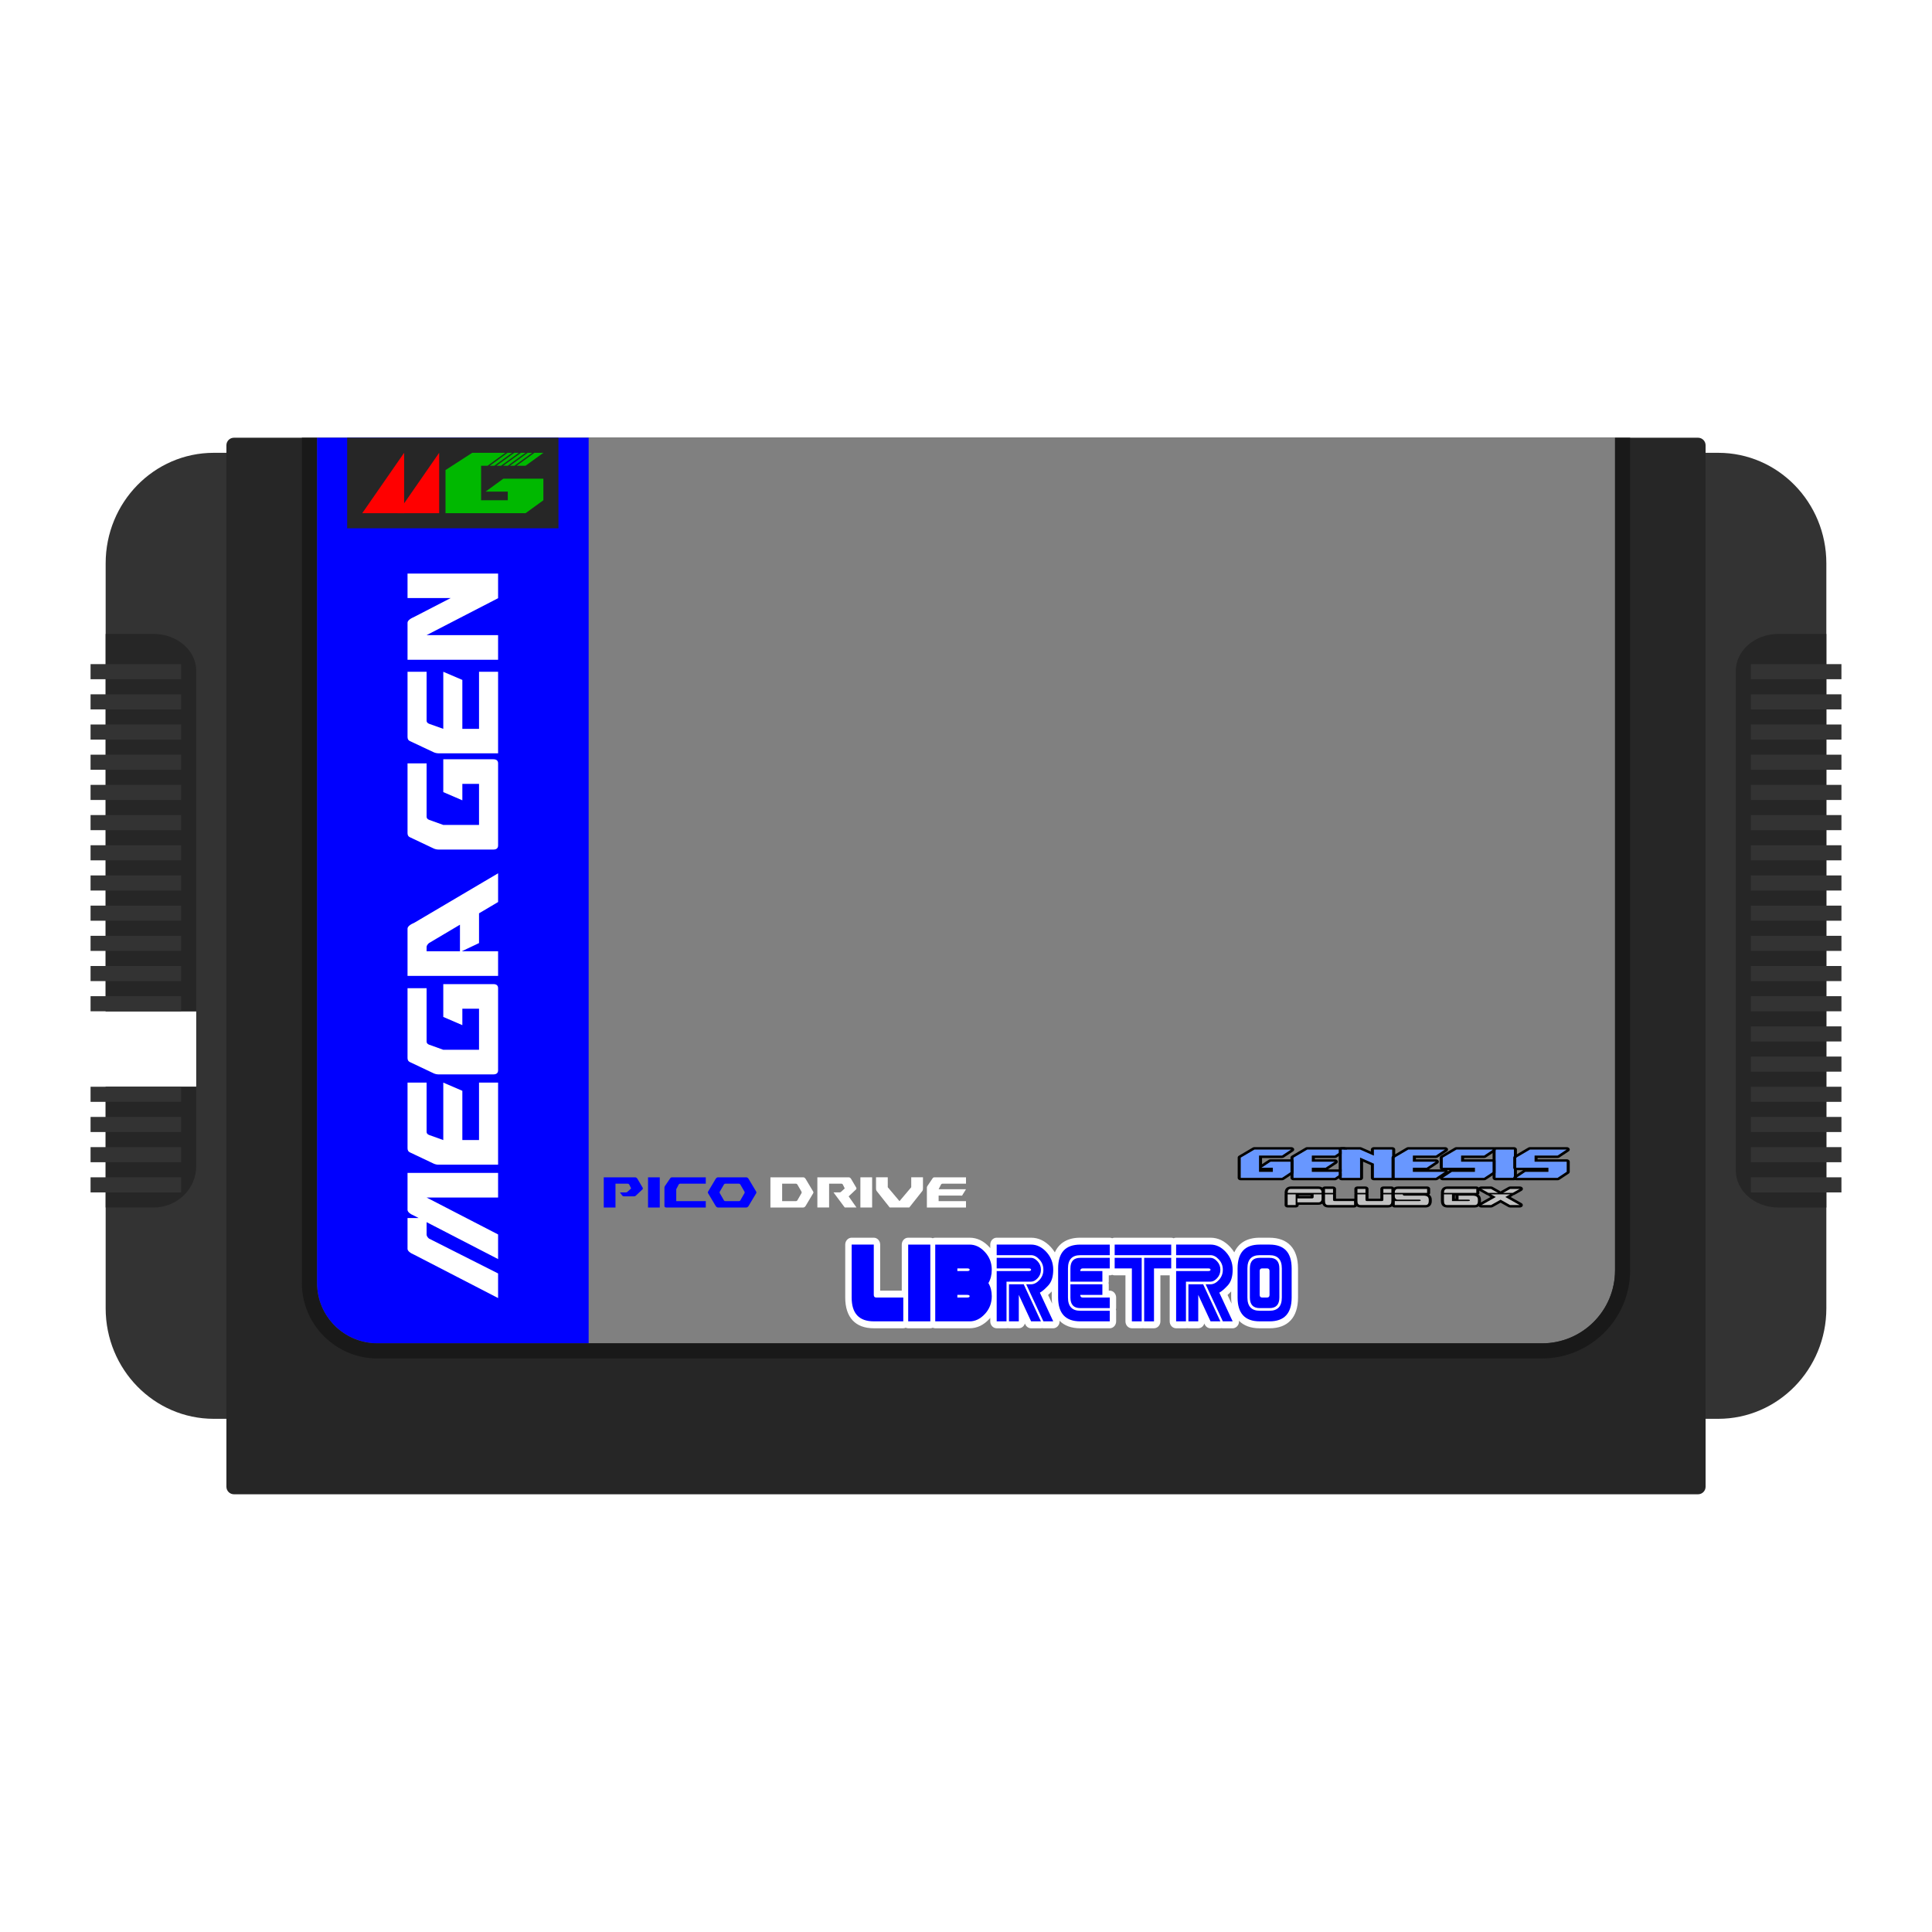 <?xml version="1.0" encoding="UTF-8" standalone="no"?>
<svg
   xmlns:dc="http://purl.org/dc/elements/1.1/"
   xmlns:cc="http://creativecommons.org/ns#"
   xmlns:rdf="http://www.w3.org/1999/02/22-rdf-syntax-ns#"
   xmlns:svg="http://www.w3.org/2000/svg"
   xmlns="http://www.w3.org/2000/svg"
   xmlns:sodipodi="http://sodipodi.sourceforge.net/DTD/sodipodi-0.dtd"
   xmlns:inkscape="http://www.inkscape.org/namespaces/inkscape"
   viewBox="0 0 341.333 341.333"
   height="341.333"
   width="341.333"
   xml:space="preserve"
   id="svg2"
   version="1.1"
   sodipodi:docname="Sega - Mega Drive - Genesis-content (J).svg"
   inkscape:version="0.92.2 (5c3e80d, 2017-08-06)"><sodipodi:namedview
     pagecolor="#ffffff"
     bordercolor="#666666"
     borderopacity="1"
     objecttolerance="10"
     gridtolerance="10"
     guidetolerance="10"
     inkscape:pageopacity="0"
     inkscape:pageshadow="2"
     inkscape:window-width="1024"
     inkscape:window-height="705"
     id="namedview187"
     showgrid="false"
     inkscape:pagecheckerboard="true"
     inkscape:zoom="0.69140623"
     inkscape:cx="170.66667"
     inkscape:cy="170.66667"
     inkscape:window-x="-8"
     inkscape:window-y="-8"
     inkscape:window-maximized="1"
     inkscape:current-layer="svg2" /><defs
     id="defs6"><clipPath
       id="clipPath18"
       clipPathUnits="userSpaceOnUse"><path
         id="path16"
         d="M 0,256 H 256 V 0 H 0 Z" /></clipPath><clipPath
       id="clipPath26"
       clipPathUnits="userSpaceOnUse"><path
         id="path24"
         d="M 4,206 H 252 V 50 H 4 Z" /></clipPath></defs><path
     id="path38"
     style="fill:#333333;fill-opacity:1;fill-rule:nonzero;stroke:none;stroke-width:1.333"
     d="M 303.567,80 H 37.766 c -10.548,0 -19.099,8.741 -19.099,19.524 v 79.143 h 16 V 192 h -16 v 39.143 c 0,10.783 8.551,19.524 19.099,19.524 H 303.567 c 10.548,0 19.1,-8.741 19.1,-19.524 V 99.524 c 0,-10.783 -8.552,-19.524 -19.1,-19.524"
     inkscape:connector-curvature="0" /><path
     id="path42"
     style="fill:#262626;fill-opacity:1;fill-rule:nonzero;stroke:none;stroke-width:1.333"
     d="M 300,264 H 41.333 c -0.736,0 -1.333,-0.597 -1.333,-1.333 V 78.667 c 0,-0.736 0.597,-1.333 1.333,-1.333 h 258.667 c 0.736,0 1.333,0.597 1.333,1.333 V 262.667 c 0,0.736 -0.597,1.333 -1.333,1.333"
     inkscape:connector-curvature="0" /><path
     id="path46"
     style="fill:#808080;fill-opacity:1;fill-rule:nonzero;stroke:none;stroke-width:1.333"
     d="M 272.437,237.333 H 66.667 c -5.892,0 -10.667,-4.776 -10.667,-10.667 V 77.333 H 285.334 V 224.436 c 0,7.123 -5.775,12.897 -12.897,12.897"
     inkscape:connector-curvature="0" /><path
     id="path50"
     style="fill:#262626;fill-opacity:1;fill-rule:nonzero;stroke:none;stroke-width:1.333"
     d="m 322.667,112 h -8.471 c -4.159,0 -7.529,2.935 -7.529,6.556 v 88.221 c 0,3.621 3.371,6.556 7.529,6.556 h 8.471 z"
     inkscape:connector-curvature="0" /><path
     inkscape:connector-curvature="0"
     d="m 325.333,120 h -16 v -2.667 h 16 z"
     style="fill:#333333;fill-opacity:1;fill-rule:nonzero;stroke:none;stroke-width:1.333"
     id="path52" /><path
     inkscape:connector-curvature="0"
     d="m 325.333,125.333 h -16 v -2.667 h 16 z"
     style="fill:#333333;fill-opacity:1;fill-rule:nonzero;stroke:none;stroke-width:1.333"
     id="path54" /><path
     inkscape:connector-curvature="0"
     d="m 325.333,130.667 h -16 V 128 h 16 z"
     style="fill:#333333;fill-opacity:1;fill-rule:nonzero;stroke:none;stroke-width:1.333"
     id="path56" /><path
     inkscape:connector-curvature="0"
     d="m 325.333,136 h -16 v -2.667 h 16 z"
     style="fill:#333333;fill-opacity:1;fill-rule:nonzero;stroke:none;stroke-width:1.333"
     id="path58" /><path
     inkscape:connector-curvature="0"
     d="m 325.333,141.333 h -16 v -2.667 h 16 z"
     style="fill:#333333;fill-opacity:1;fill-rule:nonzero;stroke:none;stroke-width:1.333"
     id="path60" /><path
     inkscape:connector-curvature="0"
     d="m 325.333,146.667 h -16 V 144 h 16 z"
     style="fill:#333333;fill-opacity:1;fill-rule:nonzero;stroke:none;stroke-width:1.333"
     id="path62" /><path
     inkscape:connector-curvature="0"
     d="m 325.333,152 h -16 v -2.667 h 16 z"
     style="fill:#333333;fill-opacity:1;fill-rule:nonzero;stroke:none;stroke-width:1.333"
     id="path64" /><path
     inkscape:connector-curvature="0"
     d="m 325.333,157.333 h -16 v -2.667 h 16 z"
     style="fill:#333333;fill-opacity:1;fill-rule:nonzero;stroke:none;stroke-width:1.333"
     id="path66" /><path
     inkscape:connector-curvature="0"
     d="m 325.333,162.667 h -16 V 160 h 16 z"
     style="fill:#333333;fill-opacity:1;fill-rule:nonzero;stroke:none;stroke-width:1.333"
     id="path68" /><path
     inkscape:connector-curvature="0"
     d="m 325.333,168 h -16 v -2.667 h 16 z"
     style="fill:#333333;fill-opacity:1;fill-rule:nonzero;stroke:none;stroke-width:1.333"
     id="path70" /><path
     inkscape:connector-curvature="0"
     d="m 325.333,173.333 h -16 v -2.667 h 16 z"
     style="fill:#333333;fill-opacity:1;fill-rule:nonzero;stroke:none;stroke-width:1.333"
     id="path72" /><path
     inkscape:connector-curvature="0"
     d="m 325.333,178.667 h -16 V 176 h 16 z"
     style="fill:#333333;fill-opacity:1;fill-rule:nonzero;stroke:none;stroke-width:1.333"
     id="path74" /><path
     inkscape:connector-curvature="0"
     d="m 325.333,184 h -16 v -2.667 h 16 z"
     style="fill:#333333;fill-opacity:1;fill-rule:nonzero;stroke:none;stroke-width:1.333"
     id="path76" /><path
     inkscape:connector-curvature="0"
     d="m 325.333,189.333 h -16 v -2.667 h 16 z"
     style="fill:#333333;fill-opacity:1;fill-rule:nonzero;stroke:none;stroke-width:1.333"
     id="path78" /><path
     inkscape:connector-curvature="0"
     d="m 325.333,194.667 h -16 V 192 h 16 z"
     style="fill:#333333;fill-opacity:1;fill-rule:nonzero;stroke:none;stroke-width:1.333"
     id="path80" /><path
     inkscape:connector-curvature="0"
     d="m 325.333,200 h -16 v -2.667 h 16 z"
     style="fill:#333333;fill-opacity:1;fill-rule:nonzero;stroke:none;stroke-width:1.333"
     id="path82" /><path
     inkscape:connector-curvature="0"
     d="m 325.333,205.333 h -16 v -2.667 h 16 z"
     style="fill:#333333;fill-opacity:1;fill-rule:nonzero;stroke:none;stroke-width:1.333"
     id="path84" /><path
     inkscape:connector-curvature="0"
     d="m 325.333,210.667 h -16 V 208 h 16 z"
     style="fill:#333333;fill-opacity:1;fill-rule:nonzero;stroke:none;stroke-width:1.333"
     id="path86" /><path
     id="path90"
     style="fill:#262626;fill-opacity:1;fill-rule:nonzero;stroke:none;stroke-width:1.333"
     d="M 34.667,178.667 V 118.52 c 0,-3.601 -3.371,-6.52 -7.529,-6.52 h -8.471 v 66.667 z"
     inkscape:connector-curvature="0" /><path
     id="path94"
     style="fill:#262626;fill-opacity:1;fill-rule:nonzero;stroke:none;stroke-width:1.333"
     d="m 18.667,192 v 21.333 h 8.471 c 4.159,0 7.529,-3.269 7.529,-7.301 V 192 Z"
     inkscape:connector-curvature="0" /><path
     inkscape:connector-curvature="0"
     d="M 32,120 H 16 v -2.667 h 16 z"
     style="fill:#333333;fill-opacity:1;fill-rule:nonzero;stroke:none;stroke-width:1.333"
     id="path96" /><path
     inkscape:connector-curvature="0"
     d="M 32,125.333 H 16 v -2.667 h 16 z"
     style="fill:#333333;fill-opacity:1;fill-rule:nonzero;stroke:none;stroke-width:1.333"
     id="path98" /><path
     inkscape:connector-curvature="0"
     d="M 32,130.667 H 16 V 128 h 16 z"
     style="fill:#333333;fill-opacity:1;fill-rule:nonzero;stroke:none;stroke-width:1.333"
     id="path100" /><path
     inkscape:connector-curvature="0"
     d="M 32,136 H 16 v -2.667 h 16 z"
     style="fill:#333333;fill-opacity:1;fill-rule:nonzero;stroke:none;stroke-width:1.333"
     id="path102" /><path
     inkscape:connector-curvature="0"
     d="M 32,141.333 H 16 v -2.667 h 16 z"
     style="fill:#333333;fill-opacity:1;fill-rule:nonzero;stroke:none;stroke-width:1.333"
     id="path104" /><path
     inkscape:connector-curvature="0"
     d="M 32,146.667 H 16 V 144 h 16 z"
     style="fill:#333333;fill-opacity:1;fill-rule:nonzero;stroke:none;stroke-width:1.333"
     id="path106" /><path
     inkscape:connector-curvature="0"
     d="M 32,152 H 16 v -2.667 h 16 z"
     style="fill:#333333;fill-opacity:1;fill-rule:nonzero;stroke:none;stroke-width:1.333"
     id="path108" /><path
     inkscape:connector-curvature="0"
     d="M 32,157.333 H 16 v -2.667 h 16 z"
     style="fill:#333333;fill-opacity:1;fill-rule:nonzero;stroke:none;stroke-width:1.333"
     id="path110" /><path
     inkscape:connector-curvature="0"
     d="M 32,162.667 H 16 V 160 h 16 z"
     style="fill:#333333;fill-opacity:1;fill-rule:nonzero;stroke:none;stroke-width:1.333"
     id="path112" /><path
     inkscape:connector-curvature="0"
     d="M 32,168 H 16 v -2.667 h 16 z"
     style="fill:#333333;fill-opacity:1;fill-rule:nonzero;stroke:none;stroke-width:1.333"
     id="path114" /><path
     inkscape:connector-curvature="0"
     d="M 32,173.333 H 16 v -2.667 h 16 z"
     style="fill:#333333;fill-opacity:1;fill-rule:nonzero;stroke:none;stroke-width:1.333"
     id="path116" /><path
     inkscape:connector-curvature="0"
     d="M 32,178.667 H 16 V 176 h 16 z"
     style="fill:#333333;fill-opacity:1;fill-rule:nonzero;stroke:none;stroke-width:1.333"
     id="path118" /><path
     inkscape:connector-curvature="0"
     d="M 32,194.667 H 16 V 192 h 16 z"
     style="fill:#333333;fill-opacity:1;fill-rule:nonzero;stroke:none;stroke-width:1.333"
     id="path120" /><path
     inkscape:connector-curvature="0"
     d="M 32,200 H 16 v -2.667 h 16 z"
     style="fill:#333333;fill-opacity:1;fill-rule:nonzero;stroke:none;stroke-width:1.333"
     id="path122" /><path
     inkscape:connector-curvature="0"
     d="M 32,205.333 H 16 v -2.667 h 16 z"
     style="fill:#333333;fill-opacity:1;fill-rule:nonzero;stroke:none;stroke-width:1.333"
     id="path124" /><path
     inkscape:connector-curvature="0"
     d="M 32,210.667 H 16 V 208 h 16 z"
     style="fill:#333333;fill-opacity:1;fill-rule:nonzero;stroke:none;stroke-width:1.333"
     id="path126" /><path
     id="path130"
     style="fill:#0000ff;fill-opacity:1;fill-rule:nonzero;stroke:none;stroke-width:1.333"
     d="M 104,237.333 H 66.667 c -5.891,0 -10.667,-4.776 -10.667,-10.667 V 77.333 H 104 Z"
     inkscape:connector-curvature="0" /><path
     id="path134"
     style="fill:#ffffff;fill-opacity:1;fill-rule:nonzero;stroke:none;stroke-width:1.333"
     d="m 185.812,228.16 v 1.079 c 0,0.38 0.031,0.732 0.072,1.075 l -0.711,-1.525 c 0.201,-0.176 0.419,-0.4 0.639,-0.628 m 31.701,0 v 1.079 c 0,0.38 0.031,0.732 0.073,1.075 l -0.711,-1.525 c 0.2,-0.176 0.419,-0.4 0.637,-0.628 m 6.779,-9.493 h -1.737 c -2.215,0 -3.732,0.915 -4.487,2.592 -0.197,-0.324 -0.427,-0.632 -0.695,-0.923 -1.023,-1.108 -2.201,-1.669 -3.504,-1.669 h -6.079 c -0.155,0 -0.301,0.035 -0.435,0.095 -0.135,-0.06 -0.28,-0.095 -0.435,-0.095 h -9.988 c -0.155,0 -0.3,0.035 -0.435,0.095 -0.133,-0.06 -0.28,-0.095 -0.435,-0.095 h -5.211 c -2.215,0 -3.732,0.915 -4.487,2.592 -0.199,-0.324 -0.428,-0.632 -0.696,-0.923 -1.023,-1.108 -2.201,-1.669 -3.503,-1.669 h -6.08 c -0.625,0 -1.133,0.547 -1.133,1.22 v 0.632 c -0.051,-0.059 -0.087,-0.125 -0.14,-0.183 -1.023,-1.108 -2.201,-1.669 -3.504,-1.669 h -6.08 c -0.153,0 -0.3,0.035 -0.433,0.095 -0.135,-0.06 -0.28,-0.095 -0.435,-0.095 h -3.908 c -0.627,0 -1.133,0.547 -1.133,1.22 v 8.132 h -3.813 v -8.132 c 0,-0.673 -0.507,-1.22 -1.133,-1.22 h -3.908 c -0.625,0 -1.133,0.547 -1.133,1.22 v 9.352 c 0,3.5 1.791,5.428 5.041,5.428 h 5.212 c 0.153,0 0.3,-0.035 0.433,-0.095 0.135,0.06 0.28,0.095 0.435,0.095 h 3.908 c 0.155,0 0.3,-0.035 0.435,-0.095 0.133,0.06 0.28,0.095 0.433,0.095 h 6.08 c 1.303,0 2.481,-0.561 3.504,-1.669 0.053,-0.057 0.089,-0.124 0.14,-0.183 v 0.632 c 0,0.673 0.508,1.22 1.133,1.22 h 1.737 c 0.075,0 0.147,-0.008 0.217,-0.023 0.069,0.015 0.143,0.023 0.217,0.023 h 1.736 c 0.505,0 0.932,-0.355 1.079,-0.845 l 0.08,0.171 c 0.192,0.413 0.584,0.675 1.013,0.675 h 1.737 c 0.073,0 0.145,-0.008 0.217,-0.023 0.071,0.015 0.143,0.023 0.216,0.023 h 1.737 c 0.393,0 0.759,-0.219 0.964,-0.579 0.132,-0.229 0.177,-0.493 0.156,-0.753 0.852,0.869 2.079,1.332 3.657,1.332 h 5.211 c 0.627,0 1.133,-0.547 1.133,-1.22 v -1.871 c 0,-0.083 -0.029,-0.155 -0.044,-0.233 0.015,-0.079 0.044,-0.151 0.044,-0.233 v -1.871 c 0,-0.673 -0.507,-1.22 -1.133,-1.22 h -0.169 v -1.119 c 0,-0.083 -0.029,-0.155 -0.044,-0.233 0.015,-0.079 0.044,-0.151 0.044,-0.233 v -1.119 h 0.169 c 0.155,0 0.301,-0.035 0.435,-0.095 0.135,0.06 0.28,0.095 0.435,0.095 h 1.907 v 8.132 c 0,0.673 0.508,1.22 1.133,1.22 h 1.737 c 0.073,0 0.147,-0.008 0.216,-0.023 0.071,0.015 0.144,0.023 0.217,0.023 h 1.737 c 0.625,0 1.133,-0.547 1.133,-1.22 v -8.132 h 1.643 v 8.132 c 0,0.673 0.507,1.22 1.133,1.22 h 1.736 c 0.075,0 0.147,-0.008 0.217,-0.023 0.071,0.015 0.143,0.023 0.217,0.023 h 1.737 c 0.504,0 0.932,-0.355 1.079,-0.845 l 0.079,0.171 c 0.192,0.413 0.585,0.675 1.013,0.675 h 1.737 c 0.073,0 0.147,-0.008 0.217,-0.023 0.071,0.015 0.144,0.023 0.217,0.023 h 1.737 c 0.392,0 0.757,-0.219 0.964,-0.579 0.131,-0.229 0.177,-0.493 0.155,-0.753 0.852,0.869 2.079,1.332 3.657,1.332 h 1.737 c 3.251,0 5.041,-1.928 5.041,-5.428 v -5.144 c 0,-3.5 -1.791,-5.428 -5.041,-5.428"
     inkscape:connector-curvature="0" /><path
     id="path138"
     style="fill:#0000ff;fill-opacity:1;fill-rule:nonzero;stroke:none;stroke-width:1.333"
     d="m 183.905,233.447 h -1.737 l -2.171,-4.676 v 4.676 h -1.737 v -6.547 h 2.605 z m 0,-9.119 c 0,0.583 -0.191,1.079 -0.572,1.489 -0.381,0.411 -0.769,0.616 -1.165,0.616 h -4.343 v 7.013 h -1.737 v -8.884 h 5.645 c 0.291,0 0.435,-0.079 0.435,-0.235 0,-0.156 -0.144,-0.233 -0.435,-0.233 h -5.645 v -1.871 h 6.08 c 0.396,0 0.784,0.208 1.165,0.624 0.381,0.416 0.572,0.909 0.572,1.48 m 2.172,0 c 0,1.227 -0.292,2.155 -0.876,2.783 -0.584,0.629 -1.079,1.052 -1.484,1.271 l 2.36,5.065 h -1.737 l -3.04,-6.547 h 0.868 c 0.512,0 1.001,-0.252 1.469,-0.756 0.468,-0.504 0.703,-1.109 0.703,-1.816 0,-0.696 -0.235,-1.299 -0.703,-1.808 -0.468,-0.509 -0.957,-0.763 -1.469,-0.763 h -6.08 v -1.871 h 6.08 c 0.995,0 1.895,0.436 2.7,1.309 0.805,0.872 1.209,1.917 1.209,3.132"
     inkscape:connector-curvature="0" /><path
     id="path142"
     style="fill:#0000ff;fill-opacity:1;fill-rule:nonzero;stroke:none;stroke-width:1.333"
     d="m 186.945,224.095 c 0,-2.805 1.303,-4.208 3.908,-4.208 h 5.212 v 1.871 h -5.212 c -1.447,0 -2.171,0.779 -2.171,2.337 v 5.144 c 0,1.559 0.724,2.337 2.171,2.337 h 5.212 v 1.871 h -5.212 c -2.605,0 -3.908,-1.403 -3.908,-4.208 z"
     inkscape:connector-curvature="0" /><path
     id="path146"
     style="fill:#0000ff;fill-opacity:1;fill-rule:nonzero;stroke:none;stroke-width:1.333"
     d="m 189.116,226.433 v -2.337 c 0,-1.248 0.579,-1.871 1.737,-1.871 h 5.211 v 1.871 h -4.776 c -0.291,0 -0.435,0.155 -0.435,0.467 h 3.908 v 1.871 z"
     inkscape:connector-curvature="0" /><path
     id="path150"
     style="fill:#0000ff;fill-opacity:1;fill-rule:nonzero;stroke:none;stroke-width:1.333"
     d="m 189.116,226.9 h 5.645 v 1.871 h -3.908 c 0,0.312 0.144,0.468 0.435,0.468 h 4.776 v 1.869 h -5.211 c -1.159,0 -1.737,-0.623 -1.737,-1.869 z"
     inkscape:connector-curvature="0" /><path
     id="path154"
     style="fill:#0000ff;fill-opacity:1;fill-rule:nonzero;stroke:none;stroke-width:1.333"
     d="m 202.144,222.225 h 4.777 v 1.871 h -3.04 v 9.352 h -1.737 z m -0.435,0 v 11.223 h -1.737 v -9.352 h -3.039 v -1.871 z m 5.212,-0.468 h -9.988 v -1.871 h 9.988 z"
     inkscape:connector-curvature="0" /><path
     id="path158"
     style="fill:#0000ff;fill-opacity:1;fill-rule:nonzero;stroke:none;stroke-width:1.333"
     d="m 215.607,233.447 h -1.737 l -2.171,-4.676 v 4.676 h -1.737 v -6.547 h 2.605 z m 0,-9.119 c 0,0.583 -0.191,1.079 -0.572,1.489 -0.381,0.411 -0.769,0.616 -1.165,0.616 h -4.343 v 7.013 h -1.737 v -8.884 h 5.645 c 0.291,0 0.435,-0.079 0.435,-0.235 0,-0.156 -0.144,-0.233 -0.435,-0.233 h -5.645 v -1.871 h 6.08 c 0.396,0 0.784,0.208 1.165,0.624 0.381,0.416 0.572,0.909 0.572,1.48 m 2.172,0 c 0,1.227 -0.292,2.155 -0.876,2.783 -0.584,0.629 -1.079,1.052 -1.484,1.271 l 2.36,5.065 h -1.737 l -3.04,-6.547 h 0.868 c 0.512,0 1.001,-0.252 1.469,-0.756 0.468,-0.504 0.703,-1.109 0.703,-1.816 0,-0.696 -0.235,-1.299 -0.703,-1.808 -0.468,-0.509 -0.957,-0.763 -1.469,-0.763 h -6.08 v -1.871 h 6.08 c 0.995,0 1.895,0.436 2.7,1.309 0.805,0.872 1.209,1.917 1.209,3.132"
     inkscape:connector-curvature="0" /><path
     id="path162"
     style="fill:#0000ff;fill-opacity:1;fill-rule:nonzero;stroke:none;stroke-width:1.333"
     d="m 224.292,224.562 c 0,-0.312 -0.145,-0.468 -0.435,-0.468 h -0.868 c -0.289,0 -0.435,0.156 -0.435,0.468 v 4.208 c 0,0.312 0.145,0.468 0.435,0.468 h 0.868 c 0.289,0 0.435,-0.156 0.435,-0.468 z m 1.737,-0.468 v 5.144 c 0,1.247 -0.579,1.871 -1.737,1.871 h -1.737 c -1.157,0 -1.737,-0.624 -1.737,-1.871 v -5.144 c 0,-1.247 0.58,-1.869 1.737,-1.869 h 1.737 c 1.159,0 1.737,0.623 1.737,1.869 m 0.435,0 c 0,-1.559 -0.724,-2.337 -2.172,-2.337 h -1.737 c -1.448,0 -2.171,0.779 -2.171,2.337 v 5.144 c 0,1.559 0.723,2.337 2.171,2.337 h 1.737 c 1.448,0 2.172,-0.779 2.172,-2.337 z m 1.736,0 v 5.144 c 0,2.805 -1.303,4.208 -3.908,4.208 h -1.737 c -2.605,0 -3.908,-1.403 -3.908,-4.208 v -5.144 c 0,-2.805 1.303,-4.208 3.908,-4.208 h 1.737 c 2.605,0 3.908,1.403 3.908,4.208"
     inkscape:connector-curvature="0" /><path
     id="path166"
     style="fill:#0000ff;fill-opacity:1;fill-rule:nonzero;stroke:none;stroke-width:1.333"
     d="m 154.809,229.238 c -0.289,0 -0.435,-0.156 -0.435,-0.468 v -8.884 h -3.908 v 9.352 c 0,2.805 1.303,4.208 3.908,4.208 h 5.212 v -4.208 z"
     inkscape:connector-curvature="0" /><path
     inkscape:connector-curvature="0"
     d="m 160.453,233.447 h 3.908 v -13.56 h -3.908 z"
     style="fill:#0000ff;fill-opacity:1;fill-rule:nonzero;stroke:none;stroke-width:1.333"
     id="path168" /><path
     id="path172"
     style="fill:#0000ff;fill-opacity:1;fill-rule:nonzero;stroke:none;stroke-width:1.333"
     d="m 170.876,224.562 h -1.737 v -0.468 h 1.737 c 0.289,0 0.435,0.079 0.435,0.235 0,0.156 -0.145,0.233 -0.435,0.233 m 0,4.676 h -1.737 v -0.468 h 1.737 c 0.289,0 0.435,0.079 0.435,0.235 0,0.156 -0.145,0.233 -0.435,0.233 m 4.343,-4.909 c 0,-1.216 -0.403,-2.26 -1.209,-3.133 -0.805,-0.873 -1.705,-1.309 -2.699,-1.309 h -6.08 v 13.56 h 6.08 c 0.993,0 1.893,-0.436 2.699,-1.309 0.807,-0.872 1.209,-1.917 1.209,-3.132 0,-0.884 -0.197,-1.657 -0.593,-2.323 0.396,-0.665 0.593,-1.449 0.593,-2.353"
     inkscape:connector-curvature="0" /><path
     inkscape:connector-curvature="0"
     d="M 98.667,93.333 H 61.333 V 77.333 h 37.333 z"
     style="fill:#262626;fill-opacity:1;fill-rule:nonzero;stroke:none;stroke-width:1.333"
     id="path174" /><path
     id="path178"
     style="fill:#ff0000;fill-opacity:1;fill-rule:nonzero;stroke:none;stroke-width:1.333"
     d="M 71.398,80 V 90.667 H 64 Z"
     inkscape:connector-curvature="0" /><path
     id="path182"
     style="fill:#ff0000;fill-opacity:1;fill-rule:nonzero;stroke:none;stroke-width:1.333"
     d="M 77.588,80 V 90.667 H 70.191 Z"
     inkscape:connector-curvature="0" /><path
     id="path186"
     style="fill:#00b800;fill-opacity:1;fill-rule:nonzero;stroke:none;stroke-width:1.333"
     d="m 91.661,80 h -0.804 l -3.143,2.285 h 0.803 z"
     inkscape:connector-curvature="0" /><path
     id="path190"
     style="fill:#00b800;fill-opacity:1;fill-rule:nonzero;stroke:none;stroke-width:1.333"
     d="m 92.847,80 h -0.804 l -3.143,2.285 h 0.803 z"
     inkscape:connector-curvature="0" /><path
     id="path194"
     style="fill:#00b800;fill-opacity:1;fill-rule:nonzero;stroke:none;stroke-width:1.333"
     d="m 89.672,80 -3.144,2.285 h 0.804 l 3.144,-2.285 z"
     inkscape:connector-curvature="0" /><path
     id="path198"
     style="fill:#00b800;fill-opacity:1;fill-rule:nonzero;stroke:none;stroke-width:1.333"
     d="m 85.783,86.857 h 3.929 v 1.524 h -4.715 v -6.096 h 1.148 l 3.144,-2.285 h -5.864 l -4.716,3.048 v 7.619 h 14.147 l 3.143,-2.285 V 84.572 h -7.072 z"
     inkscape:connector-curvature="0" /><path
     id="path202"
     style="fill:#00b800;fill-opacity:1;fill-rule:nonzero;stroke:none;stroke-width:1.333"
     d="m 94.033,80 h -0.804 l -3.143,2.285 h 0.803 z"
     inkscape:connector-curvature="0" /><path
     id="path206"
     style="fill:#00b800;fill-opacity:1;fill-rule:nonzero;stroke:none;stroke-width:1.333"
     d="m 96,80 h -1.585 l -3.143,2.285 h 1.584 z"
     inkscape:connector-curvature="0" /><path
     id="path210"
     style="fill:#c2c2c2;fill-opacity:1;fill-rule:nonzero;stroke:none;stroke-width:1.333"
     d="m 229.205,212.432 v -0.717 h 2.581 c 0.191,0 0.285,-0.079 0.285,-0.239 v -0.479 h 1.435 v 0.717 c 0,0.479 -0.192,0.717 -0.575,0.717 z m -1.72,-1.435 h 1.433 v 1.913 h -1.433 z m 0,-0.239 c 0,-0.479 0.191,-0.717 0.573,-0.717 h 4.873 c 0.383,0 0.575,0.239 0.575,0.717 z"
     inkscape:connector-curvature="0" /><path
     inkscape:connector-curvature="0"
     d="m 229.447,211.181 h 2.097 v 0.109 h -2.097 z m 3.485,-1.564 h -4.873 c -0.259,0 -1.101,0.083 -1.101,1.141 0,0.041 0.007,0.081 0.021,0.119 -0.015,0.039 -0.021,0.079 -0.021,0.12 v 1.913 c 0,0.233 0.236,0.423 0.528,0.423 h 1.433 c 0.292,0 0.528,-0.189 0.528,-0.423 v -0.056 h 3.485 c 0.259,0 1.101,-0.081 1.101,-1.14 v -0.717 c 0,-0.041 -0.007,-0.081 -0.021,-0.12 0.015,-0.037 0.021,-0.077 0.021,-0.119 0,-1.059 -0.843,-1.141 -1.101,-1.141 m -4.013,3.293 h -1.433 v -1.913 h 1.433 z m 4.587,-1.913 v 0.717 c 0,0.479 -0.191,0.717 -0.573,0.717 h -3.727 v -0.717 h 2.58 c 0.192,0 0.287,-0.08 0.287,-0.239 v -0.479 h 1.433 M 232.932,210.04 c 0.383,0 0.573,0.24 0.573,0.719 h -6.02 c 0,-0.479 0.191,-0.719 0.573,-0.719 h 4.873"
     style="fill:#000000;fill-opacity:1;fill-rule:nonzero;stroke:none;stroke-width:1.333"
     id="path212" /><path
     id="path216"
     style="fill:#c2c2c2;fill-opacity:1;fill-rule:nonzero;stroke:none;stroke-width:1.333"
     d="m 234.653,212.91 c -0.383,0 -0.573,-0.239 -0.573,-0.717 v -1.196 h 1.433 v 0.956 c 0,0.16 0.095,0.24 0.287,0.24 h 3.44 v 0.717 z m 0.86,-2.152 h -1.433 v -0.719 h 1.433 z"
     inkscape:connector-curvature="0" /><path
     id="path220"
     style="fill:#000000;fill-opacity:1;fill-rule:nonzero;stroke:none;stroke-width:1.333"
     d="m 235.513,209.617 h -1.433 c -0.292,0 -0.528,0.189 -0.528,0.423 v 0.719 c 0,0.041 0.007,0.081 0.021,0.119 -0.015,0.039 -0.021,0.079 -0.021,0.12 v 1.196 c 0,1.057 0.843,1.14 1.101,1.14 h 4.587 c 0.292,0 0.528,-0.189 0.528,-0.423 v -0.717 c 0,-0.235 -0.236,-0.424 -0.528,-0.424 h -3.199 v -0.772 c 0,-0.041 -0.008,-0.081 -0.021,-0.12 0.013,-0.037 0.021,-0.077 0.021,-0.119 v -0.719 c 0,-0.233 -0.236,-0.423 -0.528,-0.423 m 0,1.38 v 0.956 c 0,0.16 0.095,0.24 0.287,0.24 h 3.44 v 0.717 h -4.587 c -0.383,0 -0.573,-0.24 -0.573,-0.717 v -1.196 h 1.433 m 0,-0.239 h -1.433 v -0.719 h 1.433 z"
     inkscape:connector-curvature="0" /><path
     inkscape:connector-curvature="0"
     d="m 244.401,210.04 h 1.433 v 0.719 h -1.433 z m -4.015,2.871 c -0.381,0 -0.573,-0.239 -0.573,-0.717 v -1.196 h 1.433 v 0.956 c 0,0.16 0.096,0.24 0.287,0.24 h 2.581 c 0.191,0 0.287,-0.08 0.287,-0.24 v -0.956 h 1.433 v 1.196 c 0,0.479 -0.192,0.717 -0.573,0.717 z m 0.86,-2.152 h -1.433 V 210.04 h 1.433 z"
     style="fill:#c2c2c2;fill-opacity:1;fill-rule:nonzero;stroke:none;stroke-width:1.333"
     id="path222" /><path
     id="path226"
     style="fill:#000000;fill-opacity:1;fill-rule:nonzero;stroke:none;stroke-width:1.333"
     d="m 245.834,209.617 h -1.433 c -0.292,0 -0.528,0.189 -0.528,0.423 v 0.719 c 0,0.041 0.007,0.081 0.021,0.119 -0.015,0.039 -0.021,0.079 -0.021,0.12 v 0.772 h -2.097 v -0.772 c 0,-0.041 -0.008,-0.081 -0.021,-0.12 0.013,-0.037 0.021,-0.077 0.021,-0.119 v -0.719 c 0,-0.233 -0.237,-0.423 -0.528,-0.423 h -1.435 c -0.291,0 -0.528,0.189 -0.528,0.423 v 0.719 c 0,0.041 0.008,0.081 0.021,0.119 -0.013,0.039 -0.021,0.079 -0.021,0.12 v 1.196 c 0,1.057 0.844,1.14 1.103,1.14 h 4.873 c 0.259,0 1.101,-0.083 1.101,-1.14 v -1.196 c 0,-0.041 -0.008,-0.081 -0.021,-0.12 0.013,-0.037 0.021,-0.077 0.021,-0.119 v -0.719 c 0,-0.233 -0.236,-0.423 -0.528,-0.423 m 0,1.38 v 1.196 c 0,0.477 -0.191,0.717 -0.573,0.717 h -4.873 c -0.383,0 -0.575,-0.24 -0.575,-0.717 v -1.196 h 1.435 v 0.956 c 0,0.16 0.095,0.24 0.285,0.24 h 2.581 c 0.191,0 0.287,-0.08 0.287,-0.24 v -0.956 h 1.433 m -4.587,-0.239 h -1.433 v -0.719 h 1.433 z m 4.587,0 h -1.433 v -0.719 h 1.433 z"
     inkscape:connector-curvature="0" /><path
     id="path230"
     style="fill:#c2c2c2;fill-opacity:1;fill-rule:nonzero;stroke:none;stroke-width:1.333"
     d="m 246.407,211.236 v -0.239 h 1.433 c 0,0.16 0.096,0.239 0.287,0.239 h 3.441 c 0.573,0 0.86,0.24 0.86,0.717 v 0.24 c 0,0.477 -0.192,0.717 -0.575,0.717 h -5.447 v -0.717 h 4.301 c 0.191,0 0.285,-0.04 0.285,-0.12 0,-0.08 -0.095,-0.12 -0.285,-0.12 h -3.728 c -0.383,0 -0.573,-0.239 -0.573,-0.717 m 0,-0.477 c 0,-0.479 0.191,-0.719 0.573,-0.719 h 5.161 v 0.719 z"
     inkscape:connector-curvature="0" /><path
     id="path234"
     style="fill:#000000;fill-opacity:1;fill-rule:nonzero;stroke:none;stroke-width:1.333"
     d="M 252.141,209.617 H 246.98 c -0.257,0 -1.101,0.083 -1.101,1.141 0,0.041 0.008,0.081 0.021,0.119 -0.013,0.039 -0.021,0.079 -0.021,0.12 v 0.239 c 0,0.284 0.061,0.497 0.155,0.657 -0.096,0.077 -0.155,0.183 -0.155,0.3 v 0.717 c 0,0.233 0.236,0.423 0.528,0.423 h 5.448 c 0.257,0 1.101,-0.083 1.101,-1.14 v -0.24 c 0,-0.393 -0.157,-0.699 -0.443,-0.895 0.096,-0.076 0.156,-0.183 0.156,-0.3 v -0.719 c 0,-0.233 -0.236,-0.423 -0.528,-0.423 m -4.301,1.38 c 0,0.16 0.096,0.239 0.287,0.239 h 3.441 c 0.573,0 0.86,0.24 0.86,0.717 v 0.24 c 0,0.477 -0.192,0.717 -0.573,0.717 h -5.448 v -0.717 h 4.301 c 0.191,0 0.287,-0.04 0.287,-0.12 0,-0.08 -0.096,-0.12 -0.287,-0.12 h -3.728 c -0.381,0 -0.573,-0.239 -0.573,-0.717 v -0.239 H 247.84 m 4.301,-0.957 v 0.719 h -5.735 c 0,-0.479 0.192,-0.719 0.573,-0.719 h 5.161"
     inkscape:connector-curvature="0" /><path
     id="path238"
     style="fill:#c2c2c2;fill-opacity:1;fill-rule:nonzero;stroke:none;stroke-width:1.333"
     d="m 255.099,212.193 v -1.196 h 1.433 v 1.196 h 2.868 c 0.191,0 0.285,-0.04 0.285,-0.12 0,-0.079 -0.095,-0.12 -0.285,-0.12 h -1.721 v -0.717 h 2.581 c 0.573,0 0.86,0.24 0.86,0.717 v 0.24 c 0,0.479 -0.192,0.717 -0.575,0.717 h -4.873 c -0.383,0 -0.573,-0.239 -0.573,-0.717 m 0,-1.435 c 0,-0.479 0.191,-0.717 0.573,-0.717 h 5.161 v 0.717 z"
     inkscape:connector-curvature="0" /><path
     id="path242"
     style="fill:#000000;fill-opacity:1;fill-rule:nonzero;stroke:none;stroke-width:1.333"
     d="m 257.06,211.182 h 0.095 c -0.003,0.017 -0.004,0.036 -0.004,0.055 v 0.533 h -0.091 z m 3.773,-1.564 h -5.161 c -0.259,0 -1.101,0.083 -1.101,1.141 0,0.041 0.007,0.081 0.021,0.119 -0.015,0.039 -0.021,0.079 -0.021,0.12 v 1.196 c 0,1.057 0.843,1.14 1.101,1.14 h 4.873 c 0.259,0 1.101,-0.083 1.101,-1.14 v -0.24 c 0,-0.393 -0.156,-0.699 -0.443,-0.895 0.097,-0.076 0.157,-0.183 0.157,-0.3 v -0.719 c 0,-0.233 -0.237,-0.423 -0.528,-0.423 m -4.301,1.38 v 1.196 h 2.867 c 0.192,0 0.287,-0.04 0.287,-0.12 0,-0.08 -0.095,-0.12 -0.287,-0.12 h -1.72 v -0.717 h 2.58 c 0.575,0 0.86,0.24 0.86,0.717 v 0.24 c 0,0.477 -0.191,0.716 -0.573,0.716 h -4.873 c -0.383,0 -0.573,-0.239 -0.573,-0.716 v -1.196 h 1.433 m 4.301,-0.957 v 0.719 h -5.735 c 0,-0.479 0.191,-0.719 0.573,-0.719 h 5.161"
     inkscape:connector-curvature="0" /><path
     id="path246"
     style="fill:#c2c2c2;fill-opacity:1;fill-rule:nonzero;stroke:none;stroke-width:1.333"
     d="m 266.813,210.041 h 1.72 l -1.279,0.719 h -1.716 z m -0.017,2.869 -1.683,-0.945 -1.684,0.945 h -1.719 l 2.543,-1.431 -0.856,-0.481 h 3.432 l -0.856,0.481 2.543,1.431 z m -3.825,-2.151 -1.277,-0.719 h 1.72 l 1.273,0.719 z"
     inkscape:connector-curvature="0" /><path
     id="path250"
     style="fill:#000000;fill-opacity:1;fill-rule:nonzero;stroke:none;stroke-width:1.333"
     d="m 266.829,211.42 h 0.005 z m 1.704,-0.957 h 0.005 z m 0,-0.845 h -1.72 c -0.108,0 -0.215,0.027 -0.304,0.077 l -1.273,0.717 c -0.048,0.027 -0.089,0.06 -0.123,0.096 -0.033,-0.036 -0.075,-0.069 -0.123,-0.096 l -1.273,-0.717 c -0.089,-0.051 -0.195,-0.077 -0.304,-0.077 h -1.72 c -0.231,0 -0.435,0.12 -0.504,0.296 -0.069,0.176 0.012,0.367 0.201,0.473 l 1.277,0.717 c 0.075,0.043 0.163,0.068 0.253,0.075 0.037,0.065 0.096,0.121 0.172,0.164 l 0.241,0.136 -1.928,1.085 c -0.188,0.105 -0.269,0.297 -0.2,0.473 0.069,0.176 0.273,0.296 0.504,0.296 h 1.72 c 0.108,0 0.213,-0.027 0.303,-0.077 l 1.38,-0.776 1.38,0.776 c 0.089,0.051 0.195,0.077 0.303,0.077 h 1.72 c 0.231,0 0.435,-0.12 0.504,-0.296 0.069,-0.176 -0.012,-0.368 -0.2,-0.473 l -1.928,-1.085 0.241,-0.136 c 0.076,-0.043 0.135,-0.099 0.172,-0.164 0.091,-0.007 0.179,-0.032 0.253,-0.075 l 1.277,-0.717 c 0.189,-0.107 0.271,-0.297 0.201,-0.473 -0.069,-0.176 -0.273,-0.296 -0.504,-0.296 m -1.704,1.38 -0.856,0.481 2.543,1.431 h -1.72 l -1.683,-0.945 -1.683,0.945 h -1.72 l 2.543,-1.431 -0.856,-0.481 h 3.432 m -3.416,-0.957 1.275,0.719 h -1.716 l -1.279,-0.719 h 1.72 m 5.12,0 -1.277,0.719 h -1.716 l 1.273,-0.719 h 1.72"
     inkscape:connector-curvature="0" /><path
     id="path254"
     style="fill:#6897ff;fill-opacity:1;fill-rule:nonzero;stroke:none;stroke-width:1.333"
     d="m 219.195,208.1 v -3.579 l 2.435,-1.432 h 6.491 l -1.623,1.073 h -4.057 v 2.864 h 2.435 v -0.716 h -2.029 l 1.623,-1.073 h 3.652 v 1.789 l -1.623,1.073 z"
     inkscape:connector-curvature="0" /><path
     id="path258"
     style="fill:#000000;fill-opacity:1;fill-rule:nonzero;stroke:none;stroke-width:1.333"
     d="m 228.12,203.513 h 0.005 z m 0.005,-0.847 h -0.005 -6.491 c -0.113,0 -0.223,0.029 -0.313,0.083 l -2.433,1.432 c -0.136,0.079 -0.216,0.205 -0.216,0.34 v 3.58 c 0,0.233 0.236,0.423 0.528,0.423 h 7.303 c 0.123,0 0.241,-0.035 0.336,-0.097 l 1.623,-1.073 c 0.121,-0.08 0.192,-0.2 0.192,-0.327 v -1.789 c 0,-0.233 -0.236,-0.423 -0.528,-0.423 h -3.651 c -0.123,0 -0.243,0.035 -0.337,0.097 l -1.164,0.769 v -1.095 h 3.529 c 0.123,0 0.241,-0.033 0.336,-0.096 l 1.604,-1.061 c 0.129,-0.077 0.213,-0.2 0.213,-0.339 0,-0.235 -0.233,-0.424 -0.525,-0.424 m -0.005,0.424 -1.623,1.073 h -4.057 v 2.863 h 2.435 v -0.715 h -2.028 l 1.623,-1.075 h 3.651 v 1.789 l -1.623,1.075 h -7.303 v -3.58 l 2.435,-1.431 h 6.491 m 0,0 h 0.005"
     inkscape:connector-curvature="0" /><path
     id="path262"
     style="fill:#6897ff;fill-opacity:1;fill-rule:nonzero;stroke:none;stroke-width:1.333"
     d="m 228.526,208.1 v -3.579 l 2.435,-1.432 h 6.491 l -1.623,1.073 h -4.057 v 1.075 h 4.057 l -1.623,1.073 h -2.435 v 0.716 h 5.68 l -1.623,1.073 z"
     inkscape:connector-curvature="0" /><path
     id="path266"
     style="fill:#000000;fill-opacity:1;fill-rule:nonzero;stroke:none;stroke-width:1.333"
     d="m 237.451,203.513 h 0.005 z m 0.005,-0.847 h -0.005 -6.491 c -0.113,0 -0.223,0.029 -0.313,0.083 l -2.433,1.432 c -0.136,0.079 -0.216,0.205 -0.216,0.34 v 3.58 c 0,0.233 0.236,0.423 0.528,0.423 h 7.303 c 0.123,0 0.241,-0.035 0.336,-0.097 l 1.623,-1.073 c 0.172,-0.113 0.236,-0.301 0.161,-0.469 -0.076,-0.168 -0.275,-0.28 -0.497,-0.28 h -2.859 l 1.553,-1.027 c 0.129,-0.077 0.213,-0.201 0.213,-0.34 0,-0.233 -0.233,-0.423 -0.525,-0.423 h -0.005 -3.529 v -0.228 h 3.529 c 0.123,0 0.241,-0.033 0.336,-0.096 l 1.604,-1.061 c 0.129,-0.077 0.213,-0.2 0.213,-0.339 0,-0.235 -0.233,-0.424 -0.525,-0.424 m -1.628,2.571 h 0.005 m 1.617,-2.147 -1.623,1.073 h -4.057 v 1.073 h 4.057 l -1.623,1.075 h -2.435 v 0.715 h 5.68 l -1.623,1.075 h -7.303 v -3.58 l 2.435,-1.431 h 6.491 m 0,0 h 0.005"
     inkscape:connector-curvature="0" /><path
     id="path270"
     style="fill:#6897ff;fill-opacity:1;fill-rule:nonzero;stroke:none;stroke-width:1.333"
     d="m 237.045,208.1 v -5.011 h 3.245 l 2.435,1.073 v -1.073 h 3.245 v 5.011 h -3.245 v -2.505 l -2.435,-1.073 v 3.579 z"
     inkscape:connector-curvature="0" /><path
     id="path274"
     style="fill:#000000;fill-opacity:1;fill-rule:nonzero;stroke:none;stroke-width:1.333"
     d="m 245.97,202.667 h -3.245 c -0.292,0 -0.528,0.189 -0.528,0.423 v 0.359 l -1.652,-0.729 c -0.077,-0.033 -0.165,-0.052 -0.255,-0.052 h -3.245 c -0.292,0 -0.528,0.189 -0.528,0.423 V 208.1 c 0,0.235 0.236,0.424 0.528,0.424 h 3.245 c 0.292,0 0.528,-0.189 0.528,-0.424 v -2.863 l 1.379,0.608 V 208.1 c 0,0.235 0.236,0.424 0.528,0.424 h 3.245 c 0.292,0 0.528,-0.189 0.528,-0.424 v -5.011 c 0,-0.233 -0.236,-0.423 -0.528,-0.423 m 0,0.423 V 208.1 h -3.245 v -2.505 l -2.435,-1.073 V 208.1 h -3.245 v -5.011 h 3.245 l 2.435,1.075 v -1.075 h 3.245"
     inkscape:connector-curvature="0" /><path
     id="path278"
     style="fill:#6897ff;fill-opacity:1;fill-rule:nonzero;stroke:none;stroke-width:1.333"
     d="m 246.376,208.1 v -3.579 l 2.435,-1.432 h 6.491 l -1.623,1.073 h -4.057 v 1.075 h 4.057 l -1.623,1.073 h -2.435 v 0.716 h 5.68 l -1.623,1.073 z"
     inkscape:connector-curvature="0" /><path
     id="path282"
     style="fill:#000000;fill-opacity:1;fill-rule:nonzero;stroke:none;stroke-width:1.333"
     d="m 255.301,203.513 h 0.005 z m 0.005,-0.847 h -0.005 -6.491 c -0.113,0 -0.223,0.029 -0.313,0.083 l -2.433,1.432 c -0.136,0.079 -0.216,0.205 -0.216,0.34 v 3.58 c 0,0.233 0.236,0.423 0.528,0.423 h 7.303 c 0.123,0 0.241,-0.035 0.336,-0.097 l 1.623,-1.073 c 0.172,-0.113 0.236,-0.301 0.161,-0.469 -0.076,-0.168 -0.275,-0.28 -0.497,-0.28 h -2.859 l 1.553,-1.027 c 0.129,-0.077 0.213,-0.201 0.213,-0.34 0,-0.233 -0.233,-0.423 -0.525,-0.423 h -0.005 -3.529 v -0.228 h 3.529 c 0.123,0 0.241,-0.033 0.336,-0.096 l 1.604,-1.061 c 0.129,-0.077 0.213,-0.2 0.213,-0.339 0,-0.235 -0.233,-0.424 -0.525,-0.424 m -1.628,2.571 h 0.005 m 1.617,-2.147 -1.623,1.073 h -4.057 v 1.073 h 4.057 l -1.623,1.075 h -2.435 v 0.715 h 5.68 l -1.623,1.075 h -7.303 v -3.58 l 2.435,-1.431 h 6.491 m 0,0 h 0.005"
     inkscape:connector-curvature="0" /><path
     id="path286"
     style="fill:#6897ff;fill-opacity:1;fill-rule:nonzero;stroke:none;stroke-width:1.333"
     d="m 254.895,206.311 v -1.789 l 2.435,-1.432 h 6.491 l -1.623,1.073 h -4.057 v 1.075 h 5.68 v 1.789 l -1.623,1.073 h -7.303 l 1.623,-1.073 h 4.057 v -0.716 z"
     inkscape:connector-curvature="0" /><path
     id="path290"
     style="fill:#000000;fill-opacity:1;fill-rule:nonzero;stroke:none;stroke-width:1.333"
     d="m 263.821,203.513 h 0.005 z m 0.005,-0.847 h -0.005 -6.491 c -0.113,0 -0.223,0.029 -0.313,0.083 l -2.433,1.432 c -0.136,0.079 -0.216,0.205 -0.216,0.34 v 1.791 c 0,0.233 0.236,0.423 0.528,0.423 h 1.236 l -1.572,1.04 c -0.172,0.113 -0.236,0.301 -0.161,0.469 0.076,0.168 0.275,0.28 0.497,0.28 h 7.303 c 0.123,0 0.241,-0.035 0.336,-0.097 l 1.623,-1.073 c 0.121,-0.08 0.192,-0.2 0.192,-0.327 v -1.789 c 0,-0.233 -0.236,-0.423 -0.528,-0.423 h -5.152 v -0.228 h 3.529 c 0.123,0 0.241,-0.033 0.336,-0.096 l 1.604,-1.061 c 0.129,-0.077 0.213,-0.2 0.213,-0.339 0,-0.235 -0.233,-0.424 -0.525,-0.424 m -0.005,0.424 -1.623,1.073 h -4.057 v 1.073 h 5.68 v 1.789 l -1.623,1.075 h -7.303 l 1.623,-1.075 h 4.057 v -0.715 h -5.68 v -1.791 l 2.435,-1.431 h 6.491 m 0,0 h 0.005"
     inkscape:connector-curvature="0" /><path
     inkscape:connector-curvature="0"
     d="m 264.227,203.089 h 3.245 V 208.1 h -3.245 z"
     style="fill:#6897ff;fill-opacity:1;fill-rule:nonzero;stroke:none;stroke-width:1.333"
     id="path292" /><path
     id="path296"
     style="fill:#000000;fill-opacity:1;fill-rule:nonzero;stroke:none;stroke-width:1.333"
     d="m 267.472,202.667 h -3.245 c -0.292,0 -0.528,0.189 -0.528,0.423 V 208.1 c 0,0.235 0.236,0.424 0.528,0.424 h 3.245 c 0.292,0 0.528,-0.189 0.528,-0.424 v -5.011 c 0,-0.233 -0.236,-0.423 -0.528,-0.423 m 0,5.433 h -3.245 v -5.011 h 3.245 z"
     inkscape:connector-curvature="0" /><path
     id="path300"
     style="fill:#6897ff;fill-opacity:1;fill-rule:nonzero;stroke:none;stroke-width:1.333"
     d="m 267.877,206.311 v -1.789 l 2.435,-1.432 h 6.491 l -1.623,1.073 h -4.057 v 1.075 h 5.68 v 1.789 l -1.623,1.073 h -7.303 l 1.623,-1.073 h 4.057 v -0.716 z"
     inkscape:connector-curvature="0" /><path
     id="path304"
     style="fill:#000000;fill-opacity:1;fill-rule:nonzero;stroke:none;stroke-width:1.333"
     d="m 276.803,203.513 h 0.005 z m 0.005,-0.847 h -0.005 -6.491 c -0.113,0 -0.223,0.029 -0.313,0.083 l -2.433,1.432 c -0.136,0.079 -0.216,0.205 -0.216,0.34 v 1.791 c 0,0.233 0.236,0.423 0.528,0.423 h 1.236 l -1.572,1.04 c -0.172,0.113 -0.236,0.301 -0.161,0.469 0.076,0.168 0.275,0.28 0.497,0.28 h 7.303 c 0.123,0 0.241,-0.035 0.336,-0.097 l 1.623,-1.073 c 0.121,-0.08 0.192,-0.2 0.192,-0.327 v -1.789 c 0,-0.233 -0.236,-0.423 -0.528,-0.423 h -5.152 v -0.228 h 3.529 c 0.123,0 0.241,-0.033 0.336,-0.096 l 1.604,-1.061 c 0.129,-0.077 0.213,-0.2 0.213,-0.339 0,-0.235 -0.233,-0.424 -0.525,-0.424 m -0.005,0.424 -1.623,1.073 h -4.057 v 1.073 h 5.68 v 1.789 l -1.623,1.075 h -7.303 l 1.623,-1.075 h 4.057 v -0.715 h -5.68 v -1.791 l 2.435,-1.431 h 6.491 m 0,0 h 0.005"
     inkscape:connector-curvature="0" /><path
     id="path308"
     style="fill:#ffffff;fill-opacity:1;fill-rule:nonzero;stroke:none;stroke-width:1.333"
     d="m 141.599,210.807 -0.735,1.277 c -0.057,0.084 -0.144,0.127 -0.259,0.127 h -2.419 v -3.088 h 2.419 c 0.115,0 0.201,0.047 0.259,0.14 l 0.735,1.263 0.043,0.141 z m 2.073,-0.281 -1.339,-2.245 c -0.116,-0.187 -0.26,-0.28 -0.432,-0.28 h -5.788 v 5.333 h 5.788 c 0.172,0 0.316,-0.093 0.432,-0.281 l 1.339,-2.245 0.043,-0.14 z"
     inkscape:connector-curvature="0" /><path
     id="path312"
     style="fill:#ffffff;fill-opacity:1;fill-rule:nonzero;stroke:none;stroke-width:1.333"
     d="m 144.406,208 h 5.528 c 0.173,0 0.317,0.093 0.432,0.281 l 0.908,1.543 0.043,0.141 -0.043,0.14 -1.34,1.263 1.383,1.965 h -2.073 l -1.987,-2.667 h 1.036 c 0.116,0 0.203,-0.024 0.26,-0.071 l 0.691,-0.631 -0.345,-0.703 c -0.057,-0.093 -0.144,-0.14 -0.259,-0.14 h -2.16 v 4.211 h -2.073 z"
     inkscape:connector-curvature="0" /><path
     id="path316"
     style="fill:#ffffff;fill-opacity:1;fill-rule:nonzero;stroke:none;stroke-width:1.333"
     d="m 154.081,213.333 h -2.073 V 208 h 2.073 z"
     inkscape:connector-curvature="0" /><path
     id="path320"
     style="fill:#0000ff;fill-opacity:1;fill-rule:nonzero;stroke:none;stroke-width:1.333"
     d="M 116.564,213.333 H 114.49 V 208 h 2.073 z"
     inkscape:connector-curvature="0" /><path
     id="path324"
     style="fill:#ffffff;fill-opacity:1;fill-rule:nonzero;stroke:none;stroke-width:1.333"
     d="m 156.845,209.754 2.073,2.456 2.073,-2.456 v -1.755 h 2.073 v 1.965 c 0,0.187 -0.029,0.328 -0.087,0.421 l -2.332,2.947 h -3.456 l -2.332,-2.947 c -0.057,-0.093 -0.087,-0.235 -0.087,-0.421 v -1.965 h 2.073 z"
     inkscape:connector-curvature="0" /><path
     id="path328"
     style="fill:#ffffff;fill-opacity:1;fill-rule:nonzero;stroke:none;stroke-width:1.333"
     d="m 165.829,211.228 v 0.983 h 4.837 v 1.123 h -6.911 v -3.509 c 0,-0.093 0.029,-0.187 0.087,-0.28 l 0.951,-1.404 c 0.057,-0.093 0.172,-0.14 0.345,-0.14 h 5.528 v 1.123 h -4.147 c -0.115,0 -0.201,0.047 -0.259,0.14 l -0.432,0.843 h 4.837 l -0.691,1.123 z"
     inkscape:connector-curvature="0" /><path
     id="path332"
     style="fill:#0000ff;fill-opacity:1;fill-rule:nonzero;stroke:none;stroke-width:1.333"
     d="m 110.554,210.667 h -1.036 l 0.411,0.552 c 0.067,0.089 0.187,0.144 0.315,0.144 h 1.789 c 0.107,0 0.209,-0.037 0.279,-0.104 l 1.223,-1.153 0.044,-0.14 -0.044,-0.141 -0.907,-1.543 c -0.116,-0.188 -0.259,-0.281 -0.432,-0.281 h -5.528 v 5.333 h 2.072 v -4.211 h 2.16 c 0.116,0 0.201,0.047 0.26,0.14 l 0.345,0.703 -0.692,0.631 c -0.057,0.047 -0.144,0.071 -0.259,0.071"
     inkscape:connector-curvature="0" /><path
     id="path336"
     style="fill:#0000ff;fill-opacity:1;fill-rule:nonzero;stroke:none;stroke-width:1.333"
     d="m 124.693,212.21 h -1.739 v 0 h -3.479 v -2.105 l 0.435,-0.841 c 0.057,-0.093 0.145,-0.141 0.261,-0.141 h 4.521 v -1.123 h -5.913 c -0.173,0 -0.289,0.047 -0.348,0.141 l -0.956,1.403 c -0.059,0.093 -0.087,0.188 -0.087,0.281 v 3.228 c 0,0.187 0.116,0.28 0.347,0.28 h 6.957 z"
     inkscape:connector-curvature="0" /><path
     id="path340"
     style="fill:#0000ff;fill-opacity:1;fill-rule:nonzero;stroke:none;stroke-width:1.333"
     d="m 131.527,210.807 -0.735,1.277 c -0.057,0.084 -0.144,0.127 -0.259,0.127 h -0.224 -1.921 -0.223 c -0.116,0 -0.201,-0.043 -0.26,-0.127 l -0.733,-1.277 -0.044,-0.14 0.044,-0.141 0.733,-1.263 c 0.059,-0.093 0.144,-0.14 0.26,-0.14 h 0.223 1.921 0.224 c 0.115,0 0.201,0.047 0.259,0.14 l 0.735,1.263 0.043,0.141 z m 2.073,-0.281 -1.339,-2.245 c -0.116,-0.187 -0.26,-0.28 -0.432,-0.28 h -4.96 c -0.173,0 -0.317,0.093 -0.432,0.28 l -1.339,2.245 -0.044,0.141 0.044,0.14 1.339,2.245 c 0.115,0.188 0.259,0.281 0.432,0.281 h 4.96 c 0.172,0 0.316,-0.093 0.432,-0.281 l 1.339,-2.245 0.043,-0.14 z"
     inkscape:connector-curvature="0" /><path
     id="path344"
     style="fill:#ffffff;fill-opacity:1;fill-rule:nonzero;stroke:none;stroke-width:1.333"
     d="m 88,229.333 -14.736,-7.613 c -0.843,-0.363 -1.264,-0.725 -1.264,-1.088 v -5.437 h 1.959 L 73.264,214.832 c -0.843,-0.363 -1.264,-0.725 -1.264,-1.088 v -6.525 h 16 v 4.351 h -12.632 l 12.632,6.525 v 4.351 l -12.632,-6.525 v 2.175 c 0,0.241 0.141,0.484 0.421,0.725 l 12.211,6.163 z"
     inkscape:connector-curvature="0" /><path
     id="path348"
     style="fill:#ffffff;fill-opacity:1;fill-rule:nonzero;stroke:none;stroke-width:1.333"
     d="m 81.684,201.418 h 2.947 V 191.268 h 3.369 v 14.501 H 77.474 c -0.28,0 -0.561,-0.061 -0.841,-0.181 l -4.211,-1.995 c -0.281,-0.12 -0.421,-0.363 -0.421,-0.724 V 191.268 h 3.368 v 8.7 c 0,0.243 0.14,0.424 0.421,0.544 l 2.527,0.907 V 191.268 l 3.368,1.449 z"
     inkscape:connector-curvature="0" /><path
     id="path352"
     style="fill:#ffffff;fill-opacity:1;fill-rule:nonzero;stroke:none;stroke-width:1.333"
     d="m 84.632,185.467 v -7.251 h -2.947 v 2.9 l -3.369,-1.449 v -5.801 h 8.843 c 0.561,0 0.841,0.241 0.841,0.725 v 14.501 c 0,0.484 -0.28,0.725 -0.841,0.725 h -9.684 c -0.281,0 -0.561,-0.061 -0.843,-0.181 l -4.211,-1.995 c -0.28,-0.12 -0.421,-0.363 -0.421,-0.724 V 174.591 h 3.369 v 9.425 c 0,0.243 0.14,0.424 0.421,0.544 l 2.525,0.907 z"
     inkscape:connector-curvature="0" /><path
     id="path356"
     style="fill:#ffffff;fill-opacity:1;fill-rule:nonzero;stroke:none;stroke-width:1.333"
     d="m 84.632,145.744 v -7.251 h -2.947 v 2.9 L 78.316,139.944 v -5.801 h 8.843 c 0.561,0 0.841,0.241 0.841,0.725 v 14.501 c 0,0.484 -0.28,0.725 -0.841,0.725 h -9.684 c -0.281,0 -0.561,-0.061 -0.843,-0.181 l -4.211,-1.995 c -0.28,-0.12 -0.421,-0.363 -0.421,-0.724 V 134.868 h 3.369 v 9.425 c 0,0.243 0.14,0.424 0.421,0.544 l 2.525,0.907 z"
     inkscape:connector-curvature="0" /><path
     id="path360"
     style="fill:#ffffff;fill-opacity:1;fill-rule:nonzero;stroke:none;stroke-width:1.333"
     d="m 81.263,163.37 v 4.695 h -5.895 v -0.725 c 0,-0.241 0.14,-0.483 0.421,-0.724 z m -8,-0.381 c -0.841,0.363 -1.263,0.725 -1.263,1.088 v 8.339 h 16 v -4.351 h -6.421 l 3.052,-1.449 v -5.257 l 3.369,-1.995 v -5.075 z"
     inkscape:connector-curvature="0" /><path
     id="path364"
     style="fill:#ffffff;fill-opacity:1;fill-rule:nonzero;stroke:none;stroke-width:1.333"
     d="m 72,105.655 h 7.635 l -6.371,3.292 c -0.843,0.363 -1.264,0.724 -1.264,1.087 v 6.527 h 16 v -4.351 h -12.632 l 12.632,-6.525 v -0.029 -4.321 h -16 z"
     inkscape:connector-curvature="0" /><path
     id="path368"
     style="fill:#ffffff;fill-opacity:1;fill-rule:nonzero;stroke:none;stroke-width:1.333"
     d="m 81.684,128.768 h 2.948 v -10.084 h 3.368 V 133.089 H 77.474 c -0.28,0 -0.561,-0.06 -0.841,-0.18 l -4.211,-1.98 c -0.281,-0.12 -0.421,-0.36 -0.421,-0.721 v -11.524 h 3.368 v 8.644 c 0,0.24 0.14,0.42 0.421,0.54 l 2.527,0.9 v -10.084 l 3.368,1.441 z"
     inkscape:connector-curvature="0" /><path
     id="path372"
     style="fill:#191919;fill-opacity:1;fill-rule:nonzero;stroke:none;stroke-width:1.333"
     d="m 285.333,224.437 c 0,7.123 -5.775,12.897 -12.897,12.897 H 66.667 c -5.891,0 -10.667,-4.776 -10.667,-10.667 V 77.334 H 53.333 V 226.667 c 0,7.352 5.981,13.333 13.333,13.333 H 272.436 c 8.583,0 15.564,-6.983 15.564,-15.564 V 77.334 h -2.667 z"
     inkscape:connector-curvature="0" /></svg>